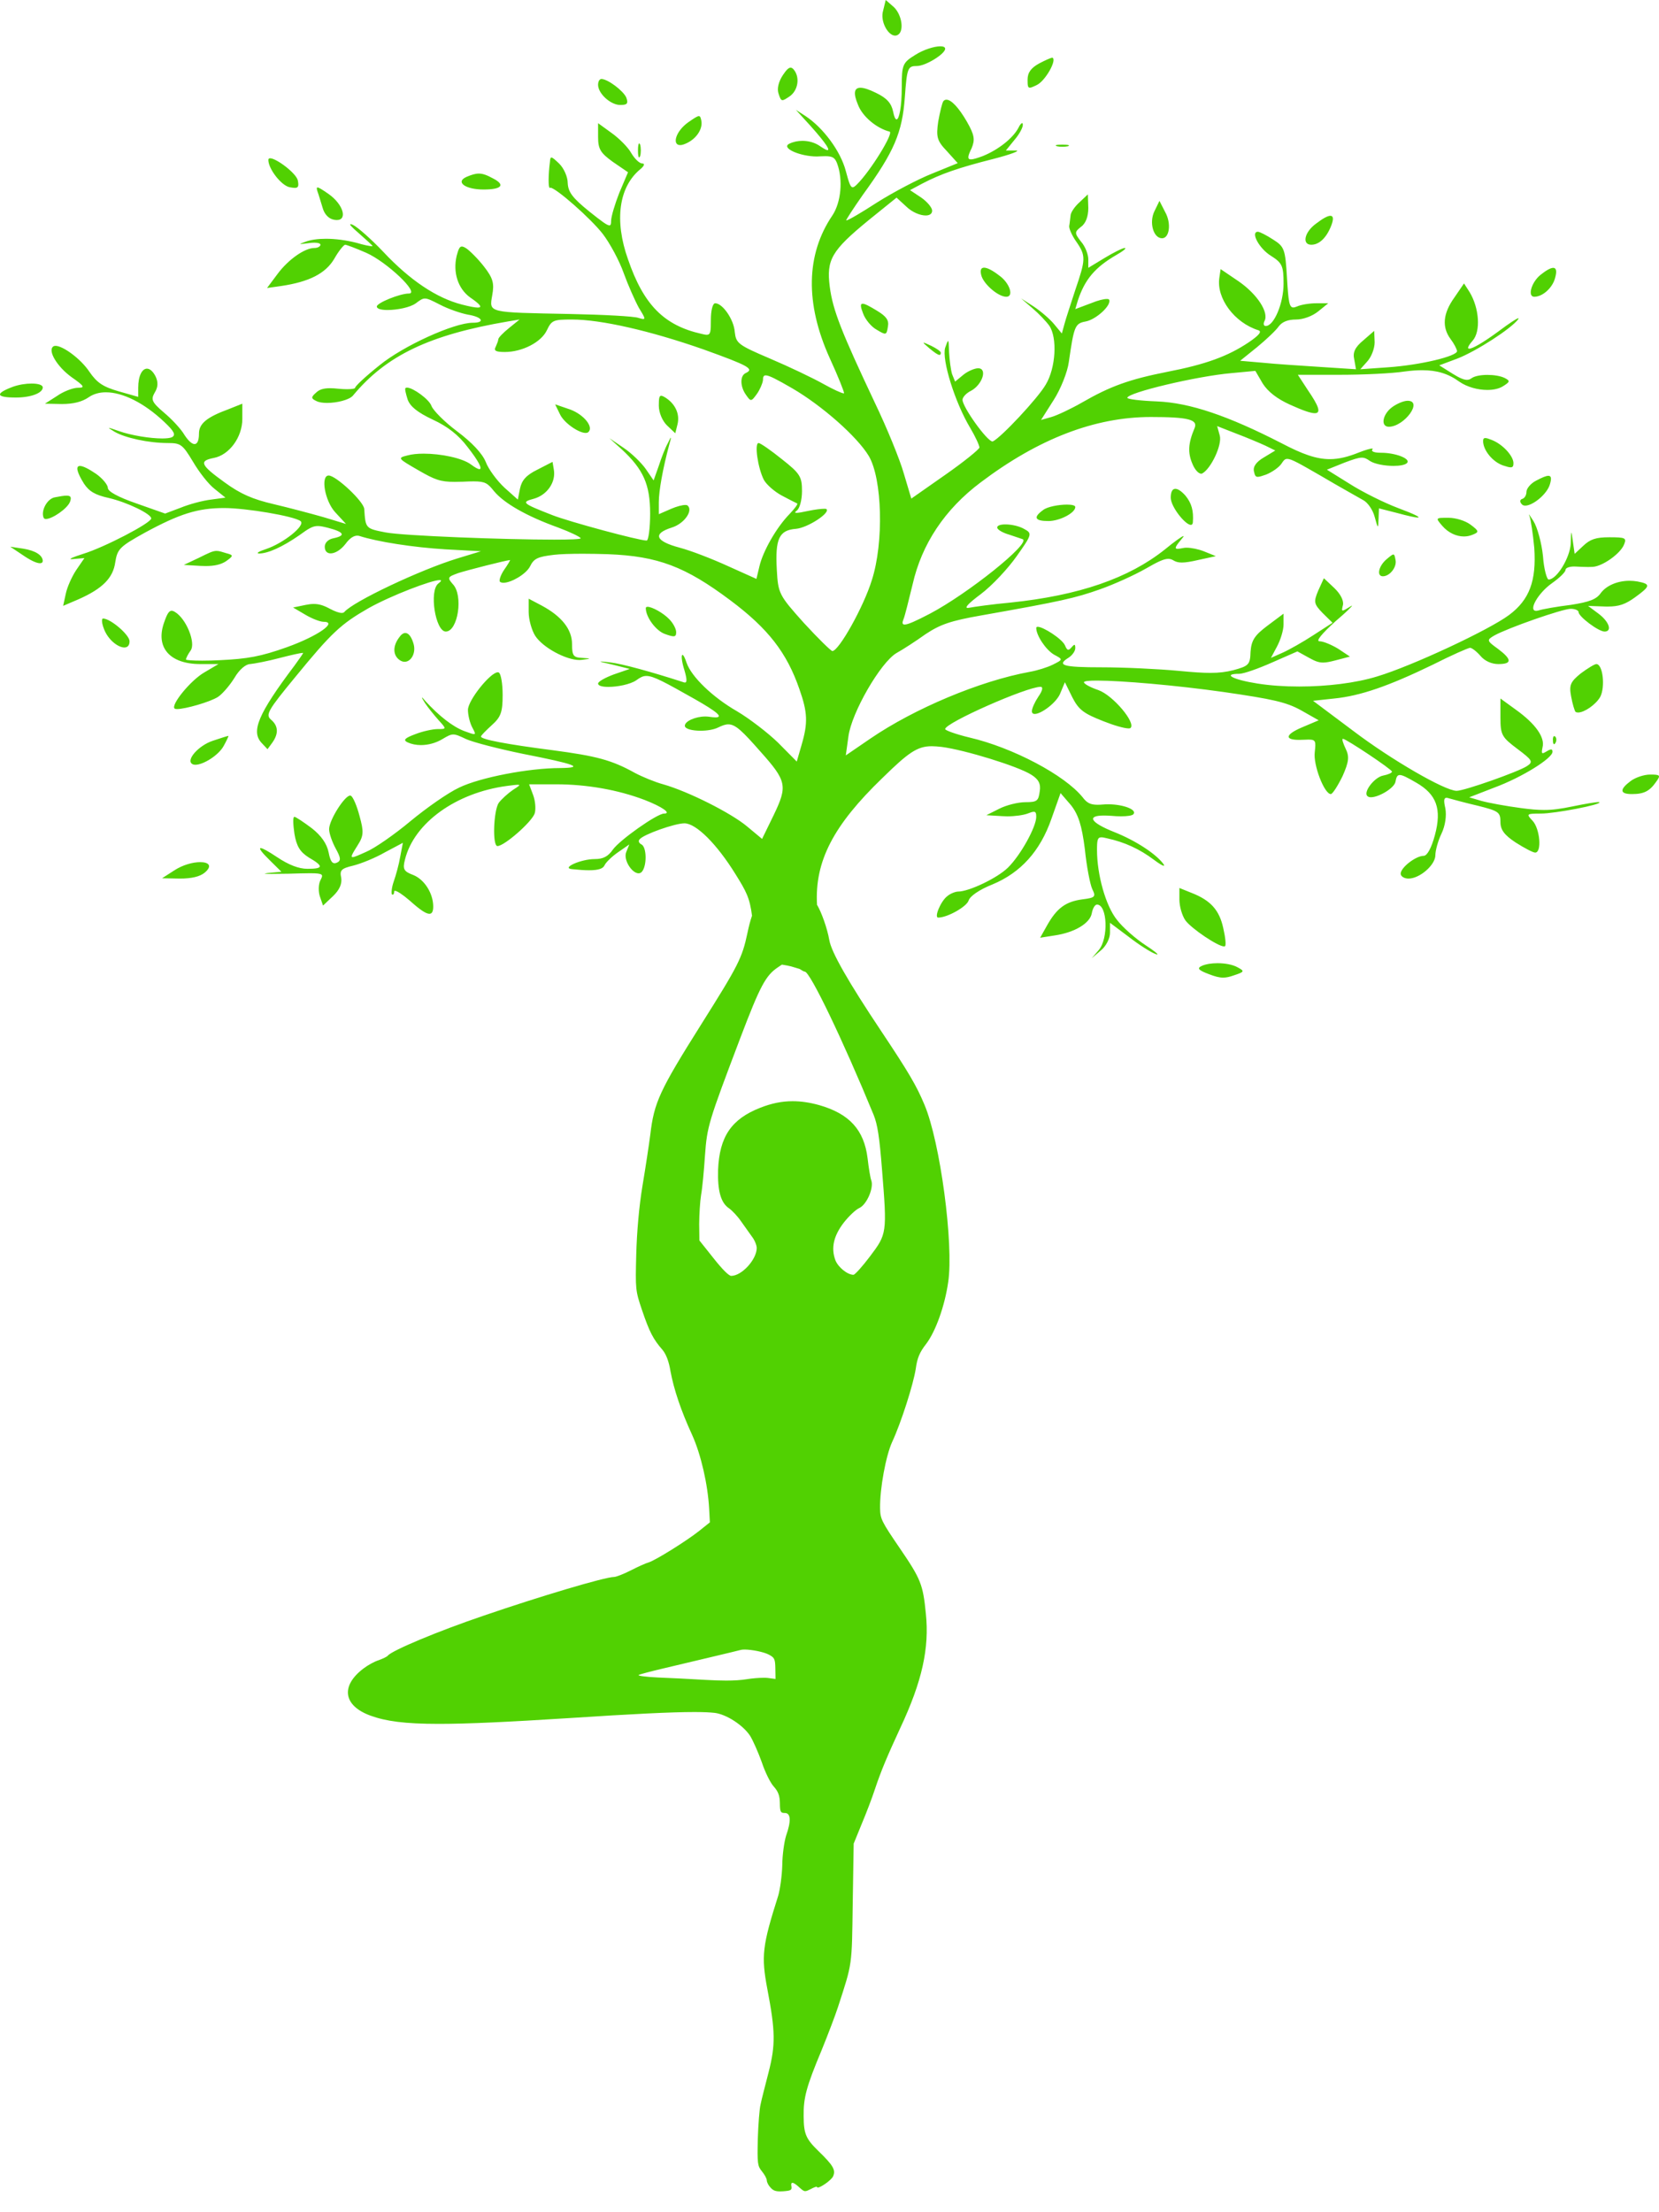 <svg width="45" height="60" viewBox="0 0 45 60" fill="none" xmlns="http://www.w3.org/2000/svg">
<path d="M24.025 0L23.954 0.291C23.869 0.57 24.083 0.966 24.281 0.966C24.302 0.966 24.323 0.961 24.342 0.952C24.531 0.864 24.472 0.414 24.248 0.194L24.025 0ZM28.544 1.566C28.5 1.566 28.359 1.632 28.19 1.719C27.967 1.842 27.873 1.966 27.873 2.16C27.873 2.314 27.877 2.378 27.934 2.378C27.972 2.378 28.033 2.35 28.132 2.301C28.355 2.186 28.661 1.649 28.555 1.569C28.553 1.567 28.549 1.566 28.544 1.566ZM21.445 1.835C21.39 1.835 21.328 1.898 21.236 2.036C21.118 2.213 21.071 2.407 21.118 2.539C21.157 2.661 21.178 2.716 21.226 2.716C21.264 2.716 21.318 2.681 21.412 2.618C21.648 2.46 21.706 2.098 21.53 1.887C21.502 1.853 21.474 1.835 21.445 1.835ZM16.317 2.142C16.258 2.142 16.223 2.213 16.223 2.301C16.223 2.539 16.564 2.847 16.823 2.847C17.011 2.847 17.047 2.812 16.988 2.645C16.905 2.46 16.494 2.151 16.317 2.142ZM18.956 3.15C18.912 3.15 18.832 3.203 18.671 3.315C18.324 3.559 18.225 3.935 18.448 3.935C18.483 3.935 18.526 3.926 18.576 3.905C18.87 3.791 19.071 3.509 19.023 3.271C19.007 3.192 18.995 3.15 18.956 3.15ZM28.814 3.923C28.649 3.923 28.59 3.941 28.673 3.967C28.708 3.976 28.761 3.98 28.816 3.98C28.87 3.98 28.926 3.976 28.967 3.967C29.038 3.941 28.979 3.923 28.814 3.923ZM17.338 3.89C17.318 3.89 17.305 3.961 17.305 4.082C17.305 4.2 17.317 4.27 17.336 4.27C17.345 4.27 17.354 4.258 17.364 4.232C17.388 4.152 17.388 4.011 17.364 3.923C17.355 3.901 17.346 3.89 17.338 3.89ZM7.328 4.293C7.298 4.293 7.279 4.306 7.279 4.337C7.279 4.584 7.633 5.034 7.856 5.078C7.915 5.089 7.961 5.096 7.996 5.096C8.093 5.096 8.106 5.044 8.08 4.902C8.05 4.708 7.497 4.293 7.328 4.293ZM12.988 4.708C12.891 4.708 12.793 4.739 12.657 4.796C12.339 4.937 12.622 5.14 13.116 5.14C13.61 5.14 13.716 5.016 13.375 4.84C13.21 4.75 13.1 4.708 12.988 4.708ZM8.614 5.085C8.586 5.085 8.589 5.119 8.609 5.184C8.645 5.281 8.703 5.483 8.75 5.633C8.798 5.81 8.915 5.933 9.056 5.959C9.086 5.965 9.113 5.968 9.137 5.968C9.428 5.968 9.317 5.548 8.915 5.263C8.742 5.143 8.651 5.085 8.614 5.085ZM31.45 5.448L31.309 5.739C31.168 6.039 31.285 6.462 31.521 6.462C31.721 6.462 31.779 6.056 31.603 5.748L31.45 5.448ZM36.086 5.853C36.012 5.853 35.882 5.924 35.698 6.065C35.38 6.294 35.31 6.638 35.569 6.638C35.781 6.638 35.98 6.453 36.11 6.118C36.178 5.941 36.168 5.853 36.086 5.853ZM26.693 7.26C26.603 7.26 26.577 7.339 26.625 7.493C26.708 7.731 27.084 8.049 27.296 8.049C27.508 8.049 27.39 7.678 27.108 7.476C26.919 7.33 26.778 7.26 26.693 7.26ZM42.131 7.265C42.06 7.265 41.943 7.329 41.782 7.458C41.535 7.661 41.429 8.049 41.617 8.049C41.841 8.049 42.111 7.811 42.182 7.537C42.233 7.356 42.215 7.265 42.131 7.265ZM23.398 8.238C23.328 8.239 23.343 8.327 23.413 8.507C23.472 8.666 23.636 8.869 23.789 8.948C23.897 9.013 23.96 9.048 24 9.048C24.051 9.048 24.064 8.989 24.084 8.86C24.119 8.683 24.037 8.578 23.789 8.428C23.585 8.303 23.462 8.239 23.401 8.238H23.398ZM25.055 9.295C25.036 9.297 25.091 9.345 25.213 9.45C25.359 9.571 25.442 9.626 25.483 9.626C25.509 9.626 25.519 9.605 25.519 9.565C25.519 9.53 25.401 9.45 25.26 9.38C25.143 9.326 25.077 9.296 25.057 9.295H25.055ZM0.857 10.403C0.701 10.403 0.51 10.432 0.348 10.491C-0.146 10.676 -0.111 10.782 0.431 10.782C0.843 10.782 1.16 10.658 1.16 10.508C1.16 10.439 1.03 10.403 0.857 10.403ZM38.18 10.87C38.074 10.87 37.886 10.95 37.757 11.046C37.499 11.24 37.44 11.575 37.675 11.575C38.098 11.566 38.603 10.871 38.183 10.87H38.18ZM15.058 10.967L15.187 11.231C15.29 11.463 15.692 11.742 15.885 11.742C15.912 11.742 15.935 11.737 15.952 11.725C16.117 11.593 15.846 11.249 15.47 11.108L15.058 10.967ZM17.934 10.734C17.881 10.734 17.87 10.81 17.87 11.002C17.87 11.187 17.965 11.416 18.094 11.54L18.317 11.751L18.376 11.513C18.447 11.231 18.317 10.958 18.059 10.79C18.002 10.754 17.962 10.734 17.934 10.734ZM40.289 11.881C40.244 11.881 40.229 11.908 40.229 11.963C40.229 12.21 40.487 12.527 40.77 12.624C40.868 12.657 40.933 12.675 40.976 12.675C41.036 12.675 41.052 12.64 41.052 12.562C41.052 12.368 40.758 12.042 40.452 11.928C40.376 11.897 40.323 11.881 40.289 11.881ZM41.999 12.905C41.936 12.905 41.828 12.95 41.664 13.038C41.523 13.109 41.405 13.25 41.405 13.338C41.405 13.426 41.358 13.514 41.288 13.532C41.229 13.55 41.217 13.611 41.276 13.673C41.298 13.701 41.331 13.714 41.373 13.714C41.575 13.714 41.963 13.406 42.041 13.135C42.087 12.981 42.081 12.905 41.999 12.905ZM1.807 13.443C1.739 13.443 1.636 13.459 1.49 13.488C1.278 13.523 1.102 13.858 1.184 14.043C1.193 14.066 1.216 14.076 1.247 14.076C1.413 14.076 1.832 13.796 1.902 13.603C1.939 13.491 1.924 13.443 1.807 13.443ZM28.94 13.686C28.721 13.686 28.407 13.743 28.296 13.832C28.014 14.035 28.073 14.132 28.438 14.132C28.744 14.132 29.167 13.911 29.167 13.752C29.167 13.706 29.07 13.686 28.94 13.686ZM31.881 13.258C31.802 13.258 31.756 13.338 31.756 13.497C31.756 13.745 32.152 14.236 32.301 14.236C32.332 14.236 32.352 14.215 32.356 14.167C32.38 13.85 32.321 13.647 32.156 13.444C32.046 13.32 31.951 13.258 31.881 13.258ZM39.287 14.043C38.934 14.043 38.934 14.043 39.123 14.264C39.283 14.448 39.499 14.55 39.708 14.55C39.79 14.55 39.87 14.534 39.946 14.502C40.123 14.431 40.123 14.405 39.887 14.229C39.746 14.123 39.487 14.043 39.287 14.043ZM0.278 14.828L0.607 15.048C0.822 15.197 0.991 15.276 1.084 15.276C1.133 15.276 1.16 15.253 1.16 15.207C1.149 15.057 0.96 14.934 0.631 14.881L0.278 14.828ZM5.874 14.942C5.769 14.942 5.666 14.995 5.397 15.128L4.985 15.322L5.432 15.348C5.484 15.351 5.532 15.352 5.579 15.352C5.817 15.352 5.988 15.313 6.126 15.225C6.338 15.075 6.338 15.057 6.138 15.004C6.016 14.966 5.945 14.942 5.874 14.942ZM37.793 15.04C37.764 15.04 37.714 15.081 37.616 15.163C37.393 15.348 37.334 15.63 37.51 15.63C37.699 15.63 37.899 15.375 37.852 15.181C37.834 15.086 37.825 15.04 37.793 15.04ZM17.567 16.458C17.536 16.458 17.517 16.469 17.517 16.494C17.517 16.741 17.8 17.12 18.047 17.199C18.153 17.237 18.222 17.257 18.267 17.257C18.326 17.257 18.341 17.222 18.341 17.146C18.341 17.058 18.259 16.9 18.153 16.794C17.994 16.626 17.686 16.458 17.567 16.458ZM2.795 16.776C2.749 16.777 2.761 16.909 2.82 17.058C2.93 17.353 3.203 17.561 3.372 17.561C3.456 17.561 3.514 17.51 3.514 17.393C3.514 17.218 2.999 16.779 2.798 16.776H2.795ZM14.34 16.238V16.6C14.34 16.803 14.422 17.094 14.517 17.244C14.725 17.565 15.355 17.901 15.715 17.901C15.741 17.901 15.765 17.899 15.787 17.896C16.046 17.861 16.046 17.861 15.787 17.843C15.552 17.834 15.517 17.781 15.517 17.473C15.517 17.067 15.234 16.715 14.693 16.424L14.34 16.238ZM10.994 17.168C10.938 17.168 10.879 17.211 10.822 17.296C10.645 17.534 10.657 17.79 10.857 17.913C10.897 17.938 10.937 17.949 10.975 17.949C11.159 17.949 11.298 17.693 11.21 17.437C11.154 17.259 11.077 17.168 10.994 17.168ZM43.3 18.011C43.253 18.011 43.065 18.125 42.876 18.266C42.594 18.495 42.559 18.584 42.617 18.892C42.653 19.095 42.712 19.28 42.735 19.306C42.754 19.319 42.777 19.325 42.805 19.325C42.973 19.325 43.285 19.113 43.406 18.901C43.547 18.628 43.477 18.011 43.3 18.011ZM42.16 19.965C42.134 19.965 42.114 20.015 42.123 20.091C42.123 20.151 42.137 20.184 42.155 20.184C42.167 20.184 42.18 20.171 42.194 20.144C42.229 20.082 42.217 20.003 42.182 19.976C42.175 19.969 42.167 19.965 42.16 19.965ZM6.196 19.959C6.169 19.96 5.982 20.021 5.773 20.091C5.397 20.214 5.044 20.602 5.208 20.717C5.231 20.734 5.263 20.742 5.3 20.742C5.515 20.742 5.927 20.487 6.067 20.232C6.145 20.092 6.201 19.967 6.198 19.959H6.196ZM44.759 21.008C44.594 21.008 44.359 21.087 44.23 21.184C43.924 21.413 43.935 21.537 44.265 21.537C44.594 21.537 44.747 21.457 44.924 21.202C45.053 21.025 45.03 21.008 44.759 21.008ZM5.431 23.383C5.236 23.383 4.958 23.455 4.726 23.608L4.396 23.82L4.879 23.829C5.197 23.829 5.42 23.776 5.55 23.67C5.773 23.484 5.661 23.383 5.431 23.383ZM31.991 24.084V24.402C31.991 24.578 32.062 24.834 32.156 24.966C32.322 25.189 33.036 25.669 33.202 25.669C33.213 25.669 33.221 25.667 33.227 25.663C33.262 25.645 33.239 25.424 33.18 25.169C33.074 24.684 32.839 24.419 32.321 24.217L31.991 24.084ZM33.025 26.124C32.861 26.124 32.702 26.149 32.592 26.2C32.462 26.262 32.509 26.315 32.791 26.421C32.955 26.484 33.067 26.515 33.177 26.515C33.265 26.515 33.352 26.495 33.462 26.456C33.757 26.359 33.768 26.341 33.568 26.235C33.438 26.162 33.228 26.124 33.025 26.124ZM21.211 26.163C21.319 26.18 21.403 26.196 21.46 26.211C21.536 26.234 21.614 26.258 21.693 26.281H21.691C21.755 26.323 21.808 26.353 21.83 26.353C21.83 26.353 21.83 26.353 21.83 26.353C21.83 26.353 21.83 26.353 21.83 26.353C21.973 26.353 22.869 28.223 23.696 30.235C23.803 30.501 23.854 30.825 23.926 31.74C24.063 33.444 24.057 33.468 23.601 34.072C23.392 34.35 23.189 34.575 23.15 34.575C23.15 34.575 23.149 34.575 23.149 34.575C22.987 34.575 22.733 34.37 22.659 34.178C22.537 33.849 22.61 33.519 22.889 33.158C23.022 32.988 23.206 32.812 23.303 32.767C23.508 32.678 23.708 32.216 23.633 32.014C23.606 31.941 23.563 31.675 23.533 31.414C23.437 30.645 23.042 30.207 22.217 29.972C21.964 29.902 21.729 29.867 21.5 29.867C21.208 29.867 20.924 29.925 20.621 30.045C19.837 30.352 19.515 30.83 19.478 31.726C19.461 32.293 19.55 32.626 19.779 32.775C19.864 32.837 20.009 32.99 20.101 33.125C20.194 33.255 20.326 33.443 20.392 33.534C20.465 33.626 20.525 33.766 20.526 33.848C20.525 34.158 20.125 34.602 19.834 34.605C19.834 34.605 19.834 34.605 19.834 34.605C19.769 34.605 19.585 34.418 19.354 34.125L18.971 33.644L18.965 33.198C18.967 32.951 18.987 32.593 19.017 32.408C19.052 32.219 19.096 31.739 19.122 31.342C19.181 30.542 19.212 30.445 20.087 28.136C20.62 26.736 20.771 26.454 21.104 26.233C21.14 26.208 21.175 26.184 21.208 26.163H21.211ZM20.194 44.739C20.385 44.739 20.708 44.801 20.851 44.875C21.007 44.956 21.027 44.994 21.031 45.251L21.036 45.537L20.822 45.509C20.793 45.506 20.756 45.505 20.715 45.505C20.582 45.505 20.401 45.52 20.253 45.544C20.099 45.568 19.927 45.581 19.701 45.581C19.547 45.581 19.369 45.575 19.154 45.563C18.747 45.538 18.158 45.509 17.841 45.497C17.53 45.481 17.297 45.454 17.323 45.429C17.355 45.41 17.644 45.334 17.96 45.259C18.72 45.078 20.002 44.776 20.086 44.751C20.111 44.743 20.149 44.739 20.194 44.739ZM25.507 1.256C25.341 1.256 25.048 1.347 24.825 1.49C24.484 1.701 24.46 1.754 24.46 2.363C24.46 2.89 24.392 3.238 24.319 3.238C24.286 3.238 24.253 3.171 24.225 3.024C24.178 2.803 24.06 2.662 23.766 2.521C23.577 2.427 23.434 2.38 23.338 2.38C23.165 2.38 23.143 2.533 23.272 2.839C23.389 3.156 23.778 3.482 24.131 3.57C24.248 3.606 23.613 4.637 23.248 4.998C23.197 5.049 23.16 5.079 23.129 5.079C23.067 5.079 23.028 4.959 22.942 4.637C22.801 4.099 22.33 3.465 21.848 3.147L21.589 2.98L21.789 3.2C22.31 3.762 22.539 4.072 22.447 4.072C22.417 4.072 22.351 4.037 22.248 3.967C22.111 3.869 21.937 3.82 21.765 3.82C21.642 3.82 21.52 3.845 21.412 3.897C21.17 4.012 21.701 4.244 22.157 4.244C22.187 4.244 22.218 4.243 22.248 4.24C22.3 4.237 22.346 4.236 22.386 4.236C22.589 4.236 22.648 4.28 22.707 4.434C22.872 4.875 22.813 5.492 22.577 5.845C21.86 6.903 21.836 8.234 22.507 9.715C22.742 10.226 22.907 10.649 22.895 10.667C22.893 10.668 22.891 10.669 22.887 10.669C22.836 10.669 22.593 10.559 22.33 10.411C22.048 10.253 21.401 9.944 20.883 9.724C20.012 9.353 19.965 9.309 19.93 9.001C19.906 8.666 19.6 8.225 19.4 8.225C19.329 8.225 19.282 8.428 19.282 8.675C19.282 8.99 19.276 9.08 19.17 9.08C19.134 9.08 19.087 9.069 19.023 9.054C18.012 8.825 17.458 8.269 17.035 7.035C16.658 5.977 16.788 5.069 17.364 4.593C17.482 4.496 17.494 4.434 17.423 4.434C17.341 4.434 17.211 4.302 17.117 4.143C17.035 3.994 16.788 3.747 16.588 3.606L16.223 3.341V3.72C16.223 4.046 16.293 4.152 16.623 4.39L17.035 4.672L16.799 5.228C16.682 5.527 16.576 5.871 16.576 5.995C16.576 6.07 16.569 6.113 16.529 6.113C16.466 6.113 16.32 6.004 15.988 5.739C15.529 5.369 15.411 5.21 15.399 4.963C15.399 4.796 15.293 4.558 15.164 4.434C15.05 4.326 14.991 4.273 14.958 4.273C14.93 4.273 14.922 4.312 14.917 4.39C14.871 4.739 14.87 5.097 14.912 5.097C14.914 5.097 14.915 5.096 14.917 5.095C14.92 5.093 14.924 5.091 14.93 5.091C15.075 5.091 16.024 5.923 16.352 6.347C16.541 6.594 16.799 7.07 16.917 7.405C17.035 7.731 17.223 8.155 17.329 8.348C17.471 8.58 17.512 8.652 17.448 8.652C17.422 8.652 17.379 8.64 17.317 8.622C17.2 8.578 16.364 8.534 15.458 8.516C13.21 8.472 13.269 8.49 13.352 8.005C13.41 7.687 13.375 7.546 13.128 7.229C12.963 7.017 12.74 6.797 12.646 6.735C12.595 6.703 12.558 6.686 12.528 6.686C12.466 6.686 12.434 6.76 12.387 6.938C12.281 7.388 12.422 7.828 12.751 8.066C13.023 8.253 13.096 8.342 12.959 8.342C12.882 8.342 12.739 8.314 12.528 8.26C11.845 8.084 11.127 7.608 10.398 6.832C10.08 6.497 9.704 6.162 9.574 6.1C9.544 6.087 9.523 6.08 9.511 6.08H9.508C9.469 6.082 9.546 6.165 9.727 6.321C9.927 6.497 10.104 6.656 10.104 6.673C10.104 6.677 10.098 6.678 10.087 6.678C10.034 6.678 9.863 6.644 9.668 6.585C9.387 6.514 9.099 6.476 8.842 6.476C8.625 6.476 8.43 6.502 8.28 6.559C8.163 6.6 8.122 6.617 8.163 6.617C8.192 6.617 8.262 6.609 8.374 6.594C8.429 6.586 8.48 6.582 8.525 6.582C8.624 6.582 8.692 6.602 8.692 6.638C8.692 6.682 8.621 6.726 8.527 6.726C8.268 6.726 7.821 7.035 7.527 7.432L7.244 7.811L7.621 7.758C8.397 7.643 8.833 7.414 9.068 7.017C9.186 6.806 9.327 6.638 9.362 6.638C9.398 6.638 9.657 6.735 9.939 6.859C10.492 7.105 11.398 7.961 11.092 7.961C10.845 7.961 10.221 8.216 10.221 8.313C10.221 8.379 10.346 8.408 10.512 8.408C10.771 8.408 11.13 8.338 11.28 8.225C11.393 8.141 11.451 8.097 11.527 8.097C11.61 8.097 11.712 8.15 11.928 8.26C12.163 8.384 12.504 8.498 12.693 8.534C13.081 8.595 13.175 8.754 12.822 8.754C12.316 8.754 10.939 9.38 10.292 9.909C9.927 10.2 9.633 10.473 9.633 10.517C9.633 10.541 9.544 10.556 9.412 10.556C9.345 10.556 9.268 10.552 9.186 10.544C9.097 10.534 9.02 10.529 8.953 10.529C8.771 10.529 8.66 10.566 8.574 10.649C8.433 10.773 8.433 10.808 8.586 10.879C8.653 10.913 8.757 10.928 8.872 10.928C9.141 10.928 9.475 10.846 9.574 10.729C10.48 9.636 11.657 9.08 13.775 8.719L14.093 8.666L13.81 8.895C13.646 9.027 13.516 9.16 13.516 9.204C13.516 9.239 13.481 9.327 13.446 9.406C13.387 9.512 13.446 9.547 13.693 9.547C14.164 9.547 14.681 9.283 14.834 8.957C14.964 8.683 15.011 8.666 15.517 8.666C16.305 8.666 17.647 8.974 19.082 9.477C20.306 9.918 20.471 10.006 20.224 10.12C20.071 10.191 20.071 10.482 20.236 10.711C20.298 10.8 20.333 10.847 20.37 10.847C20.409 10.847 20.451 10.794 20.53 10.685C20.612 10.57 20.683 10.402 20.695 10.314C20.695 10.229 20.708 10.181 20.77 10.181C20.864 10.181 21.066 10.287 21.495 10.535C22.295 11.002 23.248 11.839 23.566 12.368C23.931 12.986 23.978 14.713 23.648 15.736C23.425 16.459 22.754 17.658 22.577 17.658C22.542 17.658 22.189 17.314 21.801 16.891C21.13 16.142 21.106 16.097 21.071 15.454C21.024 14.616 21.13 14.378 21.589 14.343C21.907 14.317 22.542 13.902 22.413 13.805C22.407 13.801 22.388 13.799 22.36 13.799C22.276 13.799 22.104 13.819 21.918 13.858C21.759 13.893 21.657 13.91 21.607 13.91C21.553 13.91 21.558 13.89 21.612 13.849C21.695 13.788 21.754 13.55 21.754 13.32C21.754 12.933 21.706 12.845 21.212 12.457C20.909 12.212 20.628 12.019 20.578 12.016H20.575C20.46 12.021 20.554 12.687 20.718 13.012C20.789 13.144 21.012 13.338 21.212 13.444C21.412 13.55 21.601 13.647 21.624 13.655C21.648 13.673 21.553 13.797 21.412 13.946C21.059 14.308 20.695 14.951 20.6 15.357L20.518 15.701L19.753 15.357C19.329 15.163 18.741 14.934 18.435 14.854C17.776 14.678 17.694 14.475 18.223 14.308C18.565 14.202 18.812 13.841 18.647 13.708C18.636 13.7 18.616 13.696 18.59 13.696C18.505 13.696 18.355 13.736 18.212 13.797L17.87 13.946V13.62C17.87 13.32 17.976 12.721 18.153 12.06C18.188 11.94 18.203 11.878 18.197 11.872H18.194C18.185 11.877 18.159 11.925 18.117 12.016C18.047 12.139 17.941 12.412 17.87 12.633L17.729 13.03L17.517 12.721C17.4 12.554 17.129 12.289 16.917 12.148L16.529 11.884L16.87 12.192C17.447 12.73 17.635 13.135 17.635 13.929C17.635 14.334 17.588 14.661 17.541 14.661C17.329 14.661 15.434 14.149 14.987 13.973C14.152 13.647 14.128 13.62 14.493 13.523C14.846 13.418 15.081 13.074 15.023 12.739L14.987 12.527L14.575 12.739C14.269 12.889 14.152 13.03 14.105 13.25L14.046 13.55L13.681 13.224C13.481 13.038 13.246 12.721 13.175 12.527C13.081 12.298 12.799 11.998 12.398 11.698C12.057 11.443 11.751 11.134 11.704 11.011C11.641 10.829 11.199 10.513 11.041 10.513C11.022 10.513 11.008 10.517 10.998 10.526C10.975 10.544 11.01 10.685 11.057 10.835C11.127 11.028 11.328 11.187 11.739 11.381C12.139 11.566 12.434 11.795 12.681 12.122C12.984 12.508 13.093 12.724 13.004 12.724C12.966 12.724 12.889 12.683 12.775 12.598C12.54 12.422 11.959 12.304 11.491 12.304C11.325 12.304 11.174 12.319 11.057 12.351C10.774 12.421 10.786 12.43 11.351 12.756C11.794 13.012 11.944 13.069 12.331 13.069C12.397 13.069 12.469 13.067 12.551 13.065C12.671 13.059 12.769 13.056 12.85 13.056C13.166 13.056 13.23 13.11 13.399 13.32C13.669 13.647 14.281 13.999 15.14 14.308C15.47 14.431 15.74 14.563 15.752 14.599C15.752 14.625 15.468 14.636 15.03 14.636C13.696 14.636 10.935 14.533 10.457 14.44C9.915 14.334 9.915 14.334 9.88 13.805C9.868 13.603 9.118 12.9 8.916 12.897H8.914C8.692 12.9 8.81 13.586 9.092 13.893L9.386 14.211L8.774 14.026C8.433 13.929 7.833 13.77 7.421 13.673C6.856 13.541 6.526 13.4 6.091 13.082C5.444 12.615 5.385 12.501 5.797 12.421C6.22 12.342 6.573 11.857 6.573 11.363V10.949L6.197 11.099C5.597 11.319 5.397 11.496 5.397 11.76C5.397 11.949 5.352 12.044 5.277 12.044C5.209 12.044 5.115 11.964 5.008 11.804C4.914 11.637 4.655 11.363 4.444 11.187C4.114 10.905 4.09 10.835 4.196 10.649C4.291 10.499 4.291 10.358 4.22 10.209C4.146 10.065 4.062 9.999 3.986 9.999C3.856 9.999 3.749 10.19 3.749 10.517V10.764L3.22 10.614C2.796 10.491 2.631 10.385 2.42 10.076C2.189 9.732 1.709 9.38 1.505 9.38C1.48 9.38 1.459 9.386 1.443 9.398C1.29 9.512 1.549 9.944 1.937 10.226C2.29 10.473 2.314 10.517 2.114 10.517C1.984 10.517 1.725 10.614 1.549 10.738L1.219 10.949L1.678 10.958C1.996 10.958 2.231 10.896 2.408 10.773C2.537 10.684 2.695 10.64 2.872 10.64C3.325 10.64 3.905 10.923 4.455 11.443C4.726 11.698 4.773 11.795 4.667 11.857C4.616 11.881 4.522 11.892 4.401 11.892C4.076 11.892 3.563 11.812 3.22 11.69C3.064 11.636 2.982 11.607 2.961 11.606H2.959C2.941 11.607 2.994 11.64 3.102 11.707C3.384 11.875 4.032 12.016 4.549 12.016C4.902 12.016 4.95 12.051 5.232 12.518C5.397 12.8 5.656 13.135 5.82 13.259L6.115 13.497L5.726 13.55C5.503 13.576 5.138 13.673 4.902 13.77L4.479 13.929L3.702 13.655C3.196 13.479 2.925 13.329 2.925 13.232C2.925 13.153 2.784 12.977 2.608 12.853C2.398 12.71 2.25 12.639 2.17 12.638H2.168C2.048 12.639 2.081 12.801 2.278 13.118C2.419 13.329 2.584 13.426 2.949 13.506C3.443 13.62 4.102 13.938 4.102 14.061C4.102 14.184 2.831 14.846 2.255 15.022C1.984 15.108 1.851 15.166 1.939 15.166C1.95 15.166 1.965 15.165 1.984 15.163L2.29 15.136L2.066 15.463C1.949 15.639 1.819 15.93 1.784 16.106L1.713 16.432L2.125 16.256C2.784 15.965 3.067 15.674 3.126 15.251C3.184 14.89 3.243 14.828 3.926 14.449C4.867 13.938 5.361 13.779 6.079 13.779C6.679 13.779 7.974 13.999 8.15 14.132C8.303 14.246 7.691 14.731 7.221 14.89C7.032 14.951 6.938 15.004 7.021 15.013C7.268 15.013 7.656 14.837 8.115 14.52C8.369 14.335 8.477 14.267 8.62 14.267C8.696 14.267 8.781 14.286 8.903 14.317C9.339 14.431 9.386 14.528 9.045 14.599C8.903 14.625 8.809 14.722 8.809 14.828C8.809 14.95 8.875 15.009 8.969 15.009C9.085 15.009 9.244 14.919 9.374 14.749C9.482 14.602 9.59 14.528 9.691 14.528C9.711 14.528 9.731 14.531 9.751 14.537C10.245 14.696 11.21 14.846 12.081 14.899L13.046 14.951L12.41 15.145C11.398 15.454 9.574 16.318 9.339 16.6C9.324 16.616 9.301 16.624 9.269 16.624C9.199 16.624 9.089 16.585 8.95 16.512C8.782 16.421 8.657 16.381 8.512 16.381C8.445 16.381 8.374 16.389 8.292 16.406L7.95 16.477L8.28 16.671C8.456 16.776 8.68 16.864 8.774 16.864C9.174 16.864 8.621 17.252 7.786 17.552C7.068 17.808 6.715 17.869 5.973 17.905C5.793 17.914 5.625 17.918 5.483 17.918C5.218 17.918 5.044 17.904 5.044 17.887C5.044 17.852 5.103 17.737 5.173 17.64C5.314 17.437 5.055 16.785 4.749 16.6C4.714 16.578 4.683 16.565 4.656 16.565C4.584 16.565 4.532 16.65 4.455 16.873C4.208 17.552 4.596 18.01 5.432 18.011H5.926L5.538 18.24C5.161 18.46 4.62 19.13 4.738 19.218C4.748 19.227 4.771 19.231 4.804 19.231C5.027 19.231 5.699 19.039 5.914 18.901C6.032 18.822 6.232 18.592 6.362 18.381C6.491 18.16 6.668 18.011 6.785 18.011C6.891 18.002 7.268 17.931 7.597 17.843C7.899 17.765 8.155 17.708 8.21 17.708C8.217 17.708 8.221 17.709 8.221 17.711C8.221 17.728 8.115 17.878 7.986 18.055C6.997 19.368 6.809 19.835 7.091 20.144L7.256 20.32L7.385 20.144C7.562 19.897 7.55 19.685 7.35 19.518C7.197 19.386 7.268 19.262 8.009 18.363C8.998 17.155 9.245 16.926 9.998 16.494C10.623 16.145 11.706 15.735 11.923 15.733H11.926C11.98 15.733 11.977 15.761 11.892 15.824C11.633 16.018 11.81 17.129 12.092 17.129C12.422 17.129 12.575 16.142 12.281 15.842C12.128 15.665 12.139 15.648 12.434 15.542C12.68 15.463 13.706 15.201 13.832 15.19H13.835C13.843 15.194 13.773 15.316 13.669 15.463C13.575 15.604 13.528 15.754 13.563 15.78C13.586 15.798 13.618 15.806 13.657 15.806C13.865 15.806 14.266 15.574 14.375 15.366C14.481 15.145 14.587 15.101 15.023 15.048C15.188 15.028 15.483 15.019 15.805 15.019C16.033 15.019 16.274 15.024 16.494 15.031C17.847 15.084 18.588 15.366 19.812 16.283C20.836 17.049 21.342 17.702 21.683 18.689C21.907 19.324 21.918 19.606 21.742 20.206L21.612 20.655L21.106 20.144C20.824 19.87 20.318 19.483 19.988 19.289C19.329 18.91 18.753 18.354 18.623 17.975C18.575 17.829 18.536 17.764 18.514 17.762H18.511C18.477 17.766 18.486 17.931 18.565 18.178C18.635 18.419 18.637 18.512 18.577 18.512C18.567 18.512 18.555 18.509 18.541 18.504C17.67 18.222 16.87 18.002 16.552 17.966C16.419 17.95 16.334 17.941 16.302 17.941H16.299C16.249 17.941 16.351 17.968 16.623 18.028L17.082 18.143L16.646 18.293C16.411 18.381 16.223 18.486 16.223 18.539C16.223 18.602 16.342 18.63 16.502 18.63C16.749 18.63 17.094 18.563 17.258 18.451C17.359 18.379 17.431 18.333 17.533 18.333C17.727 18.333 18.028 18.5 18.847 18.962C19.454 19.307 19.629 19.457 19.407 19.457C19.362 19.457 19.301 19.45 19.224 19.439C19.194 19.435 19.163 19.433 19.132 19.433C18.868 19.433 18.576 19.559 18.576 19.685C18.576 19.77 18.777 19.819 19.002 19.819C19.174 19.819 19.36 19.791 19.482 19.73C19.589 19.678 19.673 19.646 19.755 19.646C19.953 19.646 20.141 19.833 20.624 20.382C21.342 21.184 21.365 21.316 20.989 22.101L20.671 22.753L20.259 22.41C19.824 22.048 18.671 21.466 17.988 21.272C17.764 21.211 17.423 21.07 17.223 20.964C16.588 20.611 16.176 20.505 14.987 20.347C13.752 20.188 13.046 20.056 13.046 19.976C13.046 19.95 13.175 19.818 13.34 19.668C13.587 19.447 13.634 19.315 13.634 18.848C13.634 18.539 13.587 18.266 13.528 18.24C13.521 18.236 13.512 18.234 13.502 18.234C13.303 18.234 12.693 18.993 12.693 19.253C12.693 19.386 12.74 19.597 12.81 19.73C12.878 19.856 12.906 19.91 12.855 19.91C12.816 19.91 12.733 19.879 12.587 19.826C12.269 19.703 11.904 19.412 11.539 19.015C11.489 18.955 11.458 18.922 11.448 18.919H11.446C11.44 18.923 11.466 18.971 11.528 19.068C11.61 19.192 11.775 19.395 11.892 19.527C12.116 19.774 12.116 19.774 11.869 19.774C11.739 19.774 11.457 19.835 11.257 19.915C10.975 20.02 10.928 20.073 11.057 20.135C11.165 20.184 11.289 20.208 11.418 20.208C11.614 20.208 11.821 20.153 11.998 20.047C12.139 19.963 12.213 19.921 12.295 19.921C12.378 19.921 12.469 19.963 12.646 20.047C12.845 20.135 13.528 20.311 14.175 20.444C15.611 20.726 15.87 20.823 15.199 20.831C14.34 20.831 13.022 21.087 12.457 21.36C12.151 21.502 11.563 21.916 11.127 22.277C10.704 22.63 10.162 23.009 9.927 23.106C9.729 23.195 9.614 23.247 9.566 23.247C9.501 23.247 9.561 23.15 9.704 22.921C9.868 22.665 9.868 22.551 9.751 22.127C9.68 21.854 9.574 21.607 9.515 21.581C9.51 21.578 9.504 21.577 9.498 21.577C9.349 21.577 8.927 22.244 8.927 22.489C8.927 22.604 9.009 22.833 9.103 23.009C9.245 23.265 9.256 23.344 9.139 23.397C9.116 23.407 9.095 23.413 9.076 23.413C8.999 23.413 8.953 23.322 8.915 23.124C8.868 22.886 8.715 22.665 8.456 22.462C8.233 22.295 8.021 22.154 7.986 22.154C7.939 22.154 7.95 22.357 7.986 22.612C8.044 22.956 8.139 23.106 8.374 23.256C8.786 23.494 8.774 23.564 8.339 23.564C8.103 23.564 7.833 23.459 7.515 23.247C7.272 23.085 7.124 23.004 7.074 23.003H7.071C7.014 23.005 7.101 23.122 7.338 23.353L7.633 23.644L7.256 23.679C7.122 23.696 7.177 23.702 7.37 23.702C7.481 23.702 7.639 23.7 7.833 23.697C8.085 23.69 8.272 23.684 8.408 23.684C8.784 23.684 8.769 23.724 8.692 23.873C8.633 23.988 8.633 24.19 8.68 24.323L8.762 24.561L9.033 24.305C9.209 24.137 9.28 23.97 9.256 23.811C9.209 23.6 9.256 23.555 9.586 23.476C9.798 23.423 10.186 23.265 10.445 23.115L10.928 22.859L10.857 23.229C10.822 23.441 10.739 23.741 10.68 23.908C10.621 24.076 10.61 24.234 10.633 24.261C10.639 24.264 10.645 24.265 10.651 24.265C10.676 24.265 10.692 24.232 10.692 24.181C10.692 24.167 10.7 24.161 10.714 24.161C10.77 24.161 10.928 24.266 11.116 24.428C11.383 24.668 11.551 24.784 11.647 24.784C11.72 24.784 11.751 24.717 11.751 24.587C11.751 24.234 11.516 23.855 11.21 23.732C10.951 23.635 10.916 23.573 10.986 23.309C11.233 22.321 12.363 21.502 13.752 21.316C13.901 21.297 13.996 21.285 14.045 21.285H14.048C14.13 21.285 14.072 21.322 13.916 21.422C13.775 21.519 13.61 21.669 13.528 21.775C13.387 21.986 13.352 22.947 13.493 22.947C13.681 22.947 14.434 22.286 14.505 22.057C14.54 21.933 14.517 21.704 14.458 21.554L14.352 21.272H15.081C15.917 21.272 16.764 21.422 17.482 21.695C17.964 21.881 18.223 22.066 18.012 22.066C17.823 22.066 16.811 22.78 16.623 23.044C16.494 23.229 16.364 23.3 16.129 23.3C15.752 23.3 15.211 23.547 15.517 23.573C15.704 23.593 15.855 23.603 15.977 23.603C16.237 23.603 16.359 23.558 16.399 23.467C16.435 23.388 16.599 23.229 16.764 23.115L17.07 22.903L16.988 23.106C16.899 23.321 17.143 23.686 17.321 23.686C17.354 23.686 17.385 23.673 17.411 23.644C17.553 23.476 17.541 22.974 17.4 22.903C17.329 22.868 17.305 22.806 17.352 22.762C17.458 22.63 18.306 22.33 18.565 22.33H18.565C18.882 22.33 19.447 22.894 19.953 23.714C20.239 24.173 20.338 24.352 20.399 24.842H20.396C20.352 24.971 20.309 25.134 20.274 25.306C20.13 25.985 20.03 26.18 19.021 27.782C17.886 29.585 17.742 29.901 17.639 30.774C17.605 31.04 17.511 31.661 17.428 32.156C17.334 32.724 17.274 33.412 17.258 34.023C17.234 34.967 17.235 35.006 17.418 35.542C17.614 36.117 17.714 36.319 17.971 36.612C18.07 36.733 18.144 36.926 18.187 37.192C18.279 37.685 18.469 38.255 18.777 38.925C19.012 39.447 19.2 40.259 19.236 40.927L19.255 41.29L18.967 41.52C18.623 41.794 17.777 42.32 17.597 42.375C17.52 42.395 17.302 42.494 17.109 42.593C16.917 42.691 16.711 42.771 16.653 42.771C16.407 42.773 14.67 43.288 13.12 43.82C11.872 44.243 10.639 44.762 10.519 44.904C10.5 44.933 10.384 44.987 10.275 45.027C10.159 45.062 9.973 45.165 9.858 45.254C9.232 45.729 9.312 46.261 10.047 46.531C10.462 46.682 10.969 46.755 11.906 46.755C12.701 46.755 13.806 46.702 15.427 46.599C17.157 46.486 18.204 46.434 18.832 46.434C19.076 46.434 19.256 46.442 19.389 46.457C19.706 46.498 20.157 46.789 20.349 47.083C20.428 47.213 20.569 47.532 20.664 47.797C20.752 48.063 20.899 48.362 20.991 48.458C21.11 48.592 21.151 48.703 21.154 48.907C21.157 49.136 21.171 49.172 21.282 49.172C21.284 49.172 21.286 49.172 21.287 49.172C21.288 49.172 21.288 49.172 21.289 49.172C21.449 49.172 21.465 49.385 21.323 49.787C21.274 49.943 21.221 50.301 21.219 50.587C21.211 50.873 21.159 51.242 21.11 51.412C20.678 52.772 20.644 53.048 20.814 53.947C21.032 55.084 21.038 55.462 20.849 56.2C20.758 56.559 20.654 56.952 20.631 57.074C20.6 57.195 20.568 57.617 20.555 58.014C20.54 58.673 20.547 58.745 20.666 58.89C20.738 58.976 20.798 59.087 20.799 59.136C20.8 59.189 20.847 59.28 20.906 59.338C20.971 59.41 21.036 59.435 21.16 59.435C21.185 59.435 21.213 59.434 21.243 59.432C21.45 59.416 21.482 59.401 21.468 59.304C21.454 59.237 21.463 59.203 21.495 59.203C21.53 59.203 21.592 59.244 21.681 59.326C21.759 59.396 21.795 59.428 21.841 59.428C21.877 59.428 21.919 59.409 21.992 59.372C22.065 59.332 22.129 59.308 22.151 59.308C22.157 59.308 22.16 59.309 22.16 59.312C22.16 59.325 22.168 59.331 22.182 59.331C22.262 59.331 22.541 59.136 22.595 59.032C22.676 58.857 22.603 58.732 22.202 58.343C21.861 58.012 21.801 57.877 21.799 57.397C21.791 56.898 21.871 56.597 22.288 55.601C22.456 55.188 22.655 54.667 22.729 54.439C23.123 53.225 23.106 53.346 23.13 51.626L23.156 50.003L23.374 49.468C23.499 49.172 23.66 48.749 23.734 48.521C23.901 48.02 24.075 47.612 24.419 46.868C25.013 45.603 25.212 44.7 25.113 43.761C25.036 42.972 24.975 42.823 24.406 41.99C23.91 41.263 23.876 41.195 23.872 40.905C23.863 40.377 24.03 39.479 24.199 39.11C24.442 38.589 24.775 37.545 24.84 37.123C24.88 36.832 24.942 36.681 25.12 36.452C25.38 36.11 25.627 35.42 25.72 34.77C25.872 33.752 25.505 30.975 25.075 29.961C24.86 29.445 24.647 29.084 23.912 27.981C23.005 26.623 22.552 25.828 22.495 25.499C22.441 25.183 22.281 24.738 22.165 24.546H22.162C22.092 23.352 22.617 22.373 23.931 21.105C24.634 20.417 24.875 20.239 25.274 20.239C25.355 20.239 25.443 20.247 25.543 20.258C26.166 20.338 27.602 20.779 27.967 21.008C28.167 21.131 28.238 21.255 28.202 21.466C28.167 21.722 28.132 21.757 27.814 21.757C27.614 21.757 27.296 21.837 27.108 21.933L26.755 22.11L27.19 22.136C27.232 22.139 27.276 22.141 27.321 22.141C27.529 22.141 27.756 22.109 27.873 22.066C27.952 22.034 28.005 22.017 28.041 22.017C28.095 22.017 28.108 22.058 28.108 22.154C28.108 22.427 27.684 23.194 27.343 23.529C27.061 23.811 26.284 24.181 25.99 24.181C25.919 24.181 25.778 24.234 25.696 24.305C25.519 24.437 25.331 24.887 25.449 24.887C25.696 24.887 26.213 24.596 26.272 24.428C26.308 24.305 26.567 24.128 26.919 23.988C27.684 23.67 28.214 23.088 28.52 22.207L28.767 21.51L29.049 21.837C29.25 22.092 29.344 22.383 29.426 23.027C29.473 23.494 29.567 23.979 29.626 24.111C29.732 24.323 29.708 24.349 29.355 24.393C28.896 24.455 28.661 24.64 28.402 25.098L28.214 25.433L28.602 25.372C29.155 25.292 29.567 25.037 29.614 24.772C29.638 24.64 29.697 24.534 29.756 24.534C30.038 24.534 30.073 25.451 29.803 25.768L29.614 25.989L29.861 25.777C30.003 25.663 30.108 25.451 30.108 25.301V25.028L30.614 25.407C30.885 25.618 31.215 25.83 31.344 25.874C31.367 25.883 31.382 25.888 31.39 25.888C31.428 25.888 31.307 25.789 31.073 25.636C30.803 25.46 30.45 25.151 30.297 24.948C29.991 24.569 29.756 23.723 29.756 23.053C29.756 22.792 29.768 22.71 29.875 22.71C29.913 22.71 29.962 22.72 30.026 22.736C30.509 22.841 30.909 23.027 31.297 23.317C31.437 23.422 31.535 23.481 31.566 23.481C31.582 23.481 31.58 23.465 31.556 23.432C31.356 23.159 30.803 22.797 30.226 22.568C29.575 22.309 29.468 22.119 29.945 22.119H29.947C30.005 22.119 30.07 22.122 30.144 22.127C30.238 22.136 30.328 22.14 30.407 22.14C30.584 22.14 30.712 22.12 30.744 22.083C30.85 21.956 30.457 21.814 30.058 21.814C30.016 21.814 29.974 21.815 29.932 21.819C29.872 21.824 29.82 21.827 29.773 21.827C29.573 21.827 29.482 21.775 29.367 21.625C28.885 21.025 27.473 20.276 26.296 20.003C25.931 19.915 25.637 19.809 25.637 19.774C25.637 19.606 27.843 18.63 28.224 18.628H28.227C28.296 18.628 28.284 18.725 28.167 18.892C28.073 19.033 27.99 19.209 27.99 19.289C27.99 19.341 28.02 19.364 28.068 19.364C28.245 19.364 28.674 19.05 28.767 18.786L28.885 18.504L29.085 18.91C29.261 19.253 29.391 19.35 29.932 19.562C30.229 19.68 30.5 19.756 30.614 19.756C30.636 19.756 30.652 19.753 30.662 19.747C30.826 19.615 30.191 18.857 29.791 18.716C29.579 18.645 29.402 18.548 29.402 18.504C29.402 18.473 29.532 18.459 29.754 18.459C30.412 18.459 31.881 18.584 33.192 18.769C34.521 18.962 34.886 19.042 35.286 19.262L35.769 19.536L35.333 19.721C34.864 19.917 34.83 20.067 35.239 20.067C35.272 20.067 35.307 20.066 35.345 20.064C35.404 20.061 35.454 20.059 35.495 20.059C35.697 20.059 35.692 20.113 35.663 20.399C35.616 20.743 35.922 21.537 36.098 21.537C36.145 21.537 36.286 21.316 36.416 21.052C36.592 20.655 36.604 20.514 36.498 20.302C36.429 20.155 36.393 20.041 36.426 20.038H36.429C36.522 20.046 37.757 20.867 37.757 20.928C37.757 20.964 37.651 21.008 37.522 21.034C37.275 21.078 36.957 21.502 37.099 21.598C37.12 21.616 37.15 21.623 37.188 21.623C37.4 21.623 37.822 21.374 37.852 21.202C37.874 21.081 37.898 21.02 37.969 21.02C38.045 21.02 38.175 21.088 38.416 21.228C38.969 21.546 39.111 21.942 38.922 22.648C38.828 23 38.711 23.212 38.617 23.212C38.405 23.212 37.993 23.529 37.993 23.697C37.993 23.767 38.087 23.829 38.205 23.829C38.511 23.829 38.934 23.459 38.934 23.194C38.934 23.071 39.005 22.806 39.099 22.612C39.205 22.392 39.24 22.119 39.205 21.925C39.157 21.718 39.163 21.638 39.236 21.638C39.253 21.638 39.274 21.643 39.299 21.651C39.393 21.678 39.746 21.775 40.087 21.854C40.652 21.995 40.699 22.03 40.699 22.295C40.699 22.506 40.805 22.648 41.111 22.85C41.347 23 41.582 23.124 41.641 23.124C41.829 23.124 41.77 22.471 41.57 22.26C41.394 22.075 41.405 22.066 41.794 22.066C42.182 22.066 43.465 21.819 43.382 21.757C43.379 21.755 43.371 21.754 43.359 21.754C43.275 21.754 42.99 21.803 42.653 21.872C42.338 21.937 42.119 21.968 41.88 21.968C41.699 21.968 41.506 21.95 41.252 21.916C40.852 21.863 40.37 21.775 40.182 21.722L39.852 21.625L40.535 21.36C41.276 21.087 42.111 20.567 42.111 20.391C42.111 20.349 42.102 20.327 42.073 20.327C42.048 20.327 42.008 20.344 41.947 20.382C41.899 20.411 41.868 20.427 41.848 20.427C41.815 20.427 41.818 20.379 41.841 20.267C41.911 20.003 41.653 19.633 41.123 19.253L40.699 18.945V19.456C40.699 19.932 40.735 19.994 41.158 20.311C41.57 20.62 41.594 20.664 41.417 20.779C41.194 20.928 39.723 21.449 39.511 21.449C39.193 21.449 37.734 20.602 36.722 19.835L35.616 19.007L36.192 18.945C36.898 18.874 37.663 18.61 38.864 18.028C39.37 17.772 39.828 17.57 39.876 17.57C39.923 17.57 40.052 17.667 40.158 17.79C40.276 17.931 40.464 18.011 40.641 18.011C41.017 18.011 41.017 17.887 40.629 17.596C40.323 17.376 40.323 17.358 40.535 17.235C40.899 17.032 42.382 16.512 42.606 16.512C42.723 16.512 42.818 16.556 42.818 16.6C42.818 16.723 43.359 17.129 43.523 17.129C43.735 17.129 43.653 16.864 43.359 16.644L43.076 16.433L43.535 16.45C43.559 16.451 43.583 16.451 43.605 16.451C43.913 16.451 44.084 16.392 44.347 16.203C44.771 15.895 44.783 15.842 44.418 15.771C44.346 15.759 44.273 15.752 44.202 15.752C43.877 15.752 43.572 15.879 43.418 16.089C43.3 16.256 43.112 16.327 42.606 16.406C42.241 16.45 41.841 16.521 41.735 16.556C41.708 16.564 41.685 16.567 41.666 16.567C41.45 16.567 41.71 16.091 42.1 15.815C42.3 15.674 42.465 15.516 42.465 15.454C42.465 15.406 42.563 15.365 42.696 15.365C42.709 15.365 42.722 15.365 42.735 15.366C42.835 15.372 42.97 15.378 43.078 15.378C43.123 15.378 43.163 15.377 43.194 15.375C43.465 15.366 43.959 15.013 44.053 14.766C44.124 14.59 44.088 14.572 43.653 14.572C43.288 14.572 43.135 14.625 42.947 14.802L42.712 15.022L42.664 14.687C42.642 14.528 42.63 14.446 42.623 14.446C42.615 14.446 42.612 14.545 42.606 14.749C42.582 15.128 42.229 15.718 42.005 15.718C41.959 15.718 41.876 15.428 41.853 15.084C41.817 14.731 41.7 14.299 41.594 14.132C41.527 14.026 41.483 13.962 41.472 13.954H41.47C41.469 13.958 41.475 13.972 41.488 13.999C41.523 14.096 41.582 14.484 41.617 14.863C41.676 15.754 41.488 16.265 40.935 16.679C40.393 17.085 38.299 18.063 37.357 18.346C36.779 18.525 35.992 18.62 35.238 18.62C34.842 18.62 34.454 18.594 34.109 18.539C33.439 18.434 33.145 18.275 33.615 18.275C33.733 18.275 34.133 18.134 34.51 17.966L35.192 17.667L35.51 17.843C35.668 17.931 35.766 17.97 35.888 17.97C35.975 17.97 36.074 17.95 36.216 17.913L36.616 17.808L36.298 17.596C36.122 17.49 35.898 17.393 35.792 17.393C35.686 17.393 35.839 17.199 36.239 16.838C36.526 16.595 36.688 16.433 36.67 16.427H36.668C36.662 16.429 36.648 16.436 36.628 16.45C36.512 16.52 36.451 16.558 36.423 16.558C36.391 16.558 36.403 16.509 36.428 16.406C36.451 16.283 36.357 16.106 36.192 15.948L35.91 15.683L35.757 16.018C35.627 16.327 35.639 16.38 35.875 16.626L36.145 16.891L35.627 17.226C35.345 17.411 34.968 17.623 34.792 17.702L34.474 17.843L34.639 17.534C34.733 17.358 34.816 17.094 34.816 16.935V16.644L34.38 16.97C34.027 17.235 33.945 17.367 33.921 17.675C33.91 18.028 33.874 18.063 33.45 18.178C33.254 18.226 33.078 18.25 32.83 18.25C32.618 18.25 32.354 18.232 31.98 18.196C31.415 18.143 30.485 18.099 29.885 18.099C28.826 18.099 28.649 18.046 28.991 17.834C29.085 17.772 29.167 17.658 29.167 17.578C29.167 17.519 29.161 17.49 29.143 17.49C29.127 17.49 29.101 17.514 29.061 17.561C29.027 17.601 29.001 17.622 28.978 17.622C28.945 17.622 28.919 17.581 28.885 17.499C28.805 17.326 28.297 17 28.149 17C28.123 17 28.108 17.01 28.108 17.032C28.108 17.235 28.367 17.623 28.59 17.755C28.838 17.887 28.838 17.887 28.555 18.028C28.414 18.099 28.132 18.187 27.931 18.222C26.578 18.469 24.801 19.218 23.613 20.029L22.942 20.488L23.013 19.976C23.095 19.333 23.884 17.966 24.319 17.711C24.495 17.614 24.849 17.384 25.107 17.199C25.508 16.935 25.778 16.838 26.637 16.688C28.779 16.309 29.167 16.221 29.838 15.983C30.214 15.851 30.779 15.595 31.085 15.419C31.405 15.234 31.571 15.157 31.689 15.157C31.741 15.157 31.784 15.172 31.827 15.198C31.89 15.237 31.958 15.257 32.057 15.257C32.161 15.257 32.298 15.235 32.497 15.189L32.98 15.084L32.65 14.951C32.509 14.895 32.315 14.855 32.183 14.855C32.15 14.855 32.121 14.858 32.097 14.863C32.028 14.877 31.977 14.885 31.943 14.885C31.843 14.885 31.889 14.813 32.074 14.59C32.102 14.558 32.111 14.542 32.102 14.54H32.099C32.062 14.544 31.868 14.68 31.591 14.907C30.614 15.683 29.273 16.15 27.402 16.344C26.919 16.388 26.413 16.459 26.284 16.485C26.271 16.488 26.259 16.489 26.25 16.489C26.152 16.489 26.269 16.364 26.602 16.115C26.908 15.886 27.343 15.419 27.578 15.084C27.99 14.502 28.002 14.467 27.79 14.352C27.651 14.268 27.434 14.223 27.271 14.223C27.144 14.223 27.049 14.25 27.049 14.308C27.049 14.361 27.19 14.449 27.378 14.502C27.555 14.563 27.72 14.616 27.743 14.625C27.955 14.74 26.261 16.097 25.225 16.644C24.842 16.844 24.63 16.939 24.538 16.939C24.472 16.939 24.468 16.89 24.507 16.794C24.543 16.715 24.648 16.283 24.754 15.851C25.001 14.758 25.625 13.814 26.602 13.082C28.167 11.901 29.697 11.31 31.215 11.31C32.239 11.31 32.497 11.381 32.403 11.61C32.227 12.025 32.215 12.28 32.344 12.58C32.408 12.739 32.51 12.848 32.582 12.848C32.589 12.848 32.596 12.847 32.603 12.845C32.839 12.73 33.156 12.069 33.086 11.813L33.015 11.557L33.533 11.76C33.815 11.866 34.168 12.016 34.321 12.086L34.592 12.219L34.286 12.404C34.074 12.527 33.98 12.659 34.015 12.792C34.036 12.889 34.053 12.933 34.117 12.933C34.163 12.933 34.233 12.911 34.345 12.871C34.498 12.809 34.698 12.677 34.769 12.562C34.816 12.491 34.848 12.446 34.916 12.446C35.031 12.446 35.25 12.573 35.828 12.906C36.334 13.206 36.863 13.497 36.981 13.567C37.099 13.629 37.24 13.832 37.287 14.017C37.336 14.192 37.359 14.275 37.372 14.275C37.384 14.275 37.387 14.205 37.393 14.07L37.404 13.788L37.887 13.911C38.2 13.996 38.389 14.037 38.453 14.037C38.549 14.037 38.372 13.947 37.922 13.779C37.546 13.638 36.946 13.338 36.616 13.127L35.992 12.739L36.475 12.545C36.715 12.455 36.844 12.413 36.938 12.413C37.019 12.413 37.076 12.444 37.157 12.501C37.286 12.587 37.564 12.636 37.799 12.636C37.971 12.636 38.12 12.61 38.169 12.554C38.264 12.439 37.852 12.28 37.463 12.28C37.275 12.28 37.181 12.245 37.228 12.183C37.241 12.171 37.237 12.165 37.219 12.165C37.174 12.165 37.039 12.202 36.863 12.271C36.567 12.39 36.321 12.453 36.071 12.453C35.704 12.453 35.328 12.318 34.769 12.025C33.309 11.275 32.274 10.923 31.379 10.887C30.932 10.87 30.579 10.826 30.579 10.79C30.579 10.649 32.474 10.2 33.403 10.12L34.051 10.059L34.251 10.402C34.392 10.623 34.639 10.817 34.992 10.976C35.327 11.127 35.547 11.207 35.663 11.207C35.844 11.207 35.769 11.009 35.474 10.579L35.204 10.165H36.346C36.969 10.165 37.758 10.129 38.099 10.076C38.273 10.053 38.431 10.041 38.576 10.041C38.98 10.041 39.287 10.136 39.581 10.35C39.792 10.497 40.084 10.576 40.343 10.576C40.503 10.576 40.65 10.546 40.758 10.482C40.958 10.358 40.97 10.332 40.817 10.253C40.702 10.196 40.521 10.168 40.347 10.168C40.167 10.168 39.995 10.199 39.911 10.261C39.875 10.288 39.837 10.302 39.791 10.302C39.702 10.302 39.584 10.249 39.405 10.138L39.04 9.909L39.534 9.724C40.052 9.521 40.993 8.913 41.182 8.657C41.193 8.641 41.194 8.632 41.185 8.632H41.183C41.14 8.635 40.933 8.773 40.652 8.983C40.237 9.289 39.944 9.457 39.852 9.457C39.793 9.457 39.817 9.387 39.946 9.239C40.17 8.983 40.123 8.357 39.864 7.925L39.711 7.687L39.452 8.066C39.134 8.507 39.111 8.877 39.346 9.195C39.44 9.318 39.511 9.459 39.523 9.521C39.523 9.662 38.534 9.9 37.651 9.962L36.898 10.015L37.087 9.803C37.193 9.688 37.287 9.459 37.287 9.283L37.275 8.974L36.981 9.23C36.757 9.415 36.687 9.556 36.734 9.75L36.781 10.015L35.828 9.953C35.298 9.918 34.592 9.874 34.251 9.838L33.639 9.785L34.098 9.415C34.345 9.212 34.615 8.957 34.686 8.851C34.78 8.728 34.933 8.666 35.157 8.666C35.345 8.666 35.592 8.578 35.757 8.445L36.028 8.225H35.71C35.533 8.225 35.298 8.26 35.18 8.313C35.141 8.329 35.108 8.339 35.08 8.339C34.97 8.339 34.947 8.174 34.91 7.546C34.863 6.753 34.839 6.691 34.533 6.497C34.358 6.383 34.171 6.287 34.122 6.286H34.12C33.911 6.288 34.157 6.745 34.474 6.938C34.78 7.132 34.816 7.211 34.816 7.696C34.816 8.225 34.557 8.842 34.333 8.842C34.274 8.842 34.263 8.78 34.298 8.71C34.427 8.472 34.098 7.978 33.603 7.634L33.109 7.299L33.074 7.537C32.992 8.093 33.486 8.754 34.133 8.957C34.239 8.992 34.145 9.098 33.874 9.283C33.309 9.662 32.709 9.882 31.662 10.085C30.638 10.288 30.12 10.473 29.355 10.914C29.049 11.09 28.673 11.266 28.52 11.31L28.238 11.39L28.579 10.852C28.767 10.561 28.955 10.094 28.991 9.821C29.132 8.851 29.155 8.772 29.45 8.719C29.732 8.666 30.156 8.278 30.085 8.128C30.078 8.115 30.056 8.109 30.022 8.109C29.938 8.109 29.782 8.147 29.614 8.216L29.167 8.384L29.238 8.146C29.426 7.582 29.697 7.255 30.273 6.92C30.46 6.815 30.566 6.728 30.51 6.726H30.507C30.447 6.728 30.201 6.851 29.956 7L29.52 7.264V7.035C29.52 6.903 29.438 6.682 29.32 6.55C29.144 6.321 29.144 6.294 29.32 6.153C29.45 6.065 29.52 5.871 29.52 5.642L29.508 5.272L29.285 5.483C29.155 5.598 29.038 5.765 29.038 5.854C29.026 5.942 29.014 6.074 29.002 6.127C28.991 6.189 29.073 6.383 29.191 6.55C29.461 6.938 29.45 7.035 29.167 7.864C29.049 8.234 28.908 8.648 28.873 8.789L28.802 9.045L28.59 8.789C28.473 8.648 28.226 8.437 28.038 8.313L27.696 8.093L28.002 8.357C28.179 8.507 28.379 8.719 28.461 8.833C28.685 9.159 28.638 9.979 28.367 10.429C28.155 10.799 27.155 11.866 26.931 11.972C26.928 11.973 26.925 11.974 26.921 11.974C26.777 11.974 26.108 11.041 26.108 10.843C26.108 10.773 26.213 10.658 26.343 10.597C26.648 10.429 26.79 9.99 26.533 9.988H26.53C26.436 9.989 26.248 10.068 26.131 10.165L25.907 10.35L25.825 10.147C25.79 10.032 25.755 9.768 25.743 9.547C25.736 9.344 25.733 9.25 25.716 9.25C25.703 9.25 25.679 9.313 25.637 9.433C25.543 9.75 25.896 10.905 26.319 11.61C26.461 11.848 26.567 12.086 26.567 12.139C26.555 12.192 26.143 12.527 25.637 12.88L24.719 13.523L24.519 12.853C24.413 12.474 24.06 11.61 23.73 10.923C22.836 9.027 22.589 8.419 22.507 7.775C22.413 7.044 22.554 6.797 23.566 5.968L24.319 5.36L24.578 5.598C24.738 5.755 24.957 5.844 25.108 5.844C25.212 5.844 25.284 5.802 25.284 5.713C25.284 5.633 25.154 5.475 24.99 5.36L24.684 5.157L25.013 4.981C25.519 4.716 26.002 4.549 26.943 4.311C27.425 4.187 27.696 4.082 27.555 4.082H27.284L27.52 3.791C27.649 3.641 27.755 3.447 27.743 3.376C27.743 3.352 27.736 3.34 27.725 3.34C27.703 3.34 27.664 3.384 27.626 3.465C27.473 3.755 27.073 4.064 26.661 4.232C26.503 4.29 26.398 4.323 26.336 4.323C26.231 4.323 26.251 4.231 26.355 4.02C26.449 3.791 26.437 3.667 26.225 3.297C26.007 2.92 25.804 2.704 25.672 2.704C25.64 2.704 25.613 2.716 25.59 2.742C25.555 2.786 25.496 3.041 25.449 3.297C25.39 3.711 25.413 3.817 25.684 4.099L25.978 4.425L25.284 4.708C24.907 4.857 24.236 5.21 23.789 5.492C23.37 5.764 23.006 5.978 22.958 5.978C22.956 5.978 22.955 5.978 22.954 5.977C22.942 5.968 23.142 5.66 23.401 5.289C24.26 4.108 24.472 3.597 24.543 2.645C24.601 1.834 24.625 1.79 24.872 1.79C25.107 1.79 25.637 1.463 25.637 1.322C25.637 1.277 25.586 1.256 25.507 1.256Z" fill="#51D102"/>
</svg>
